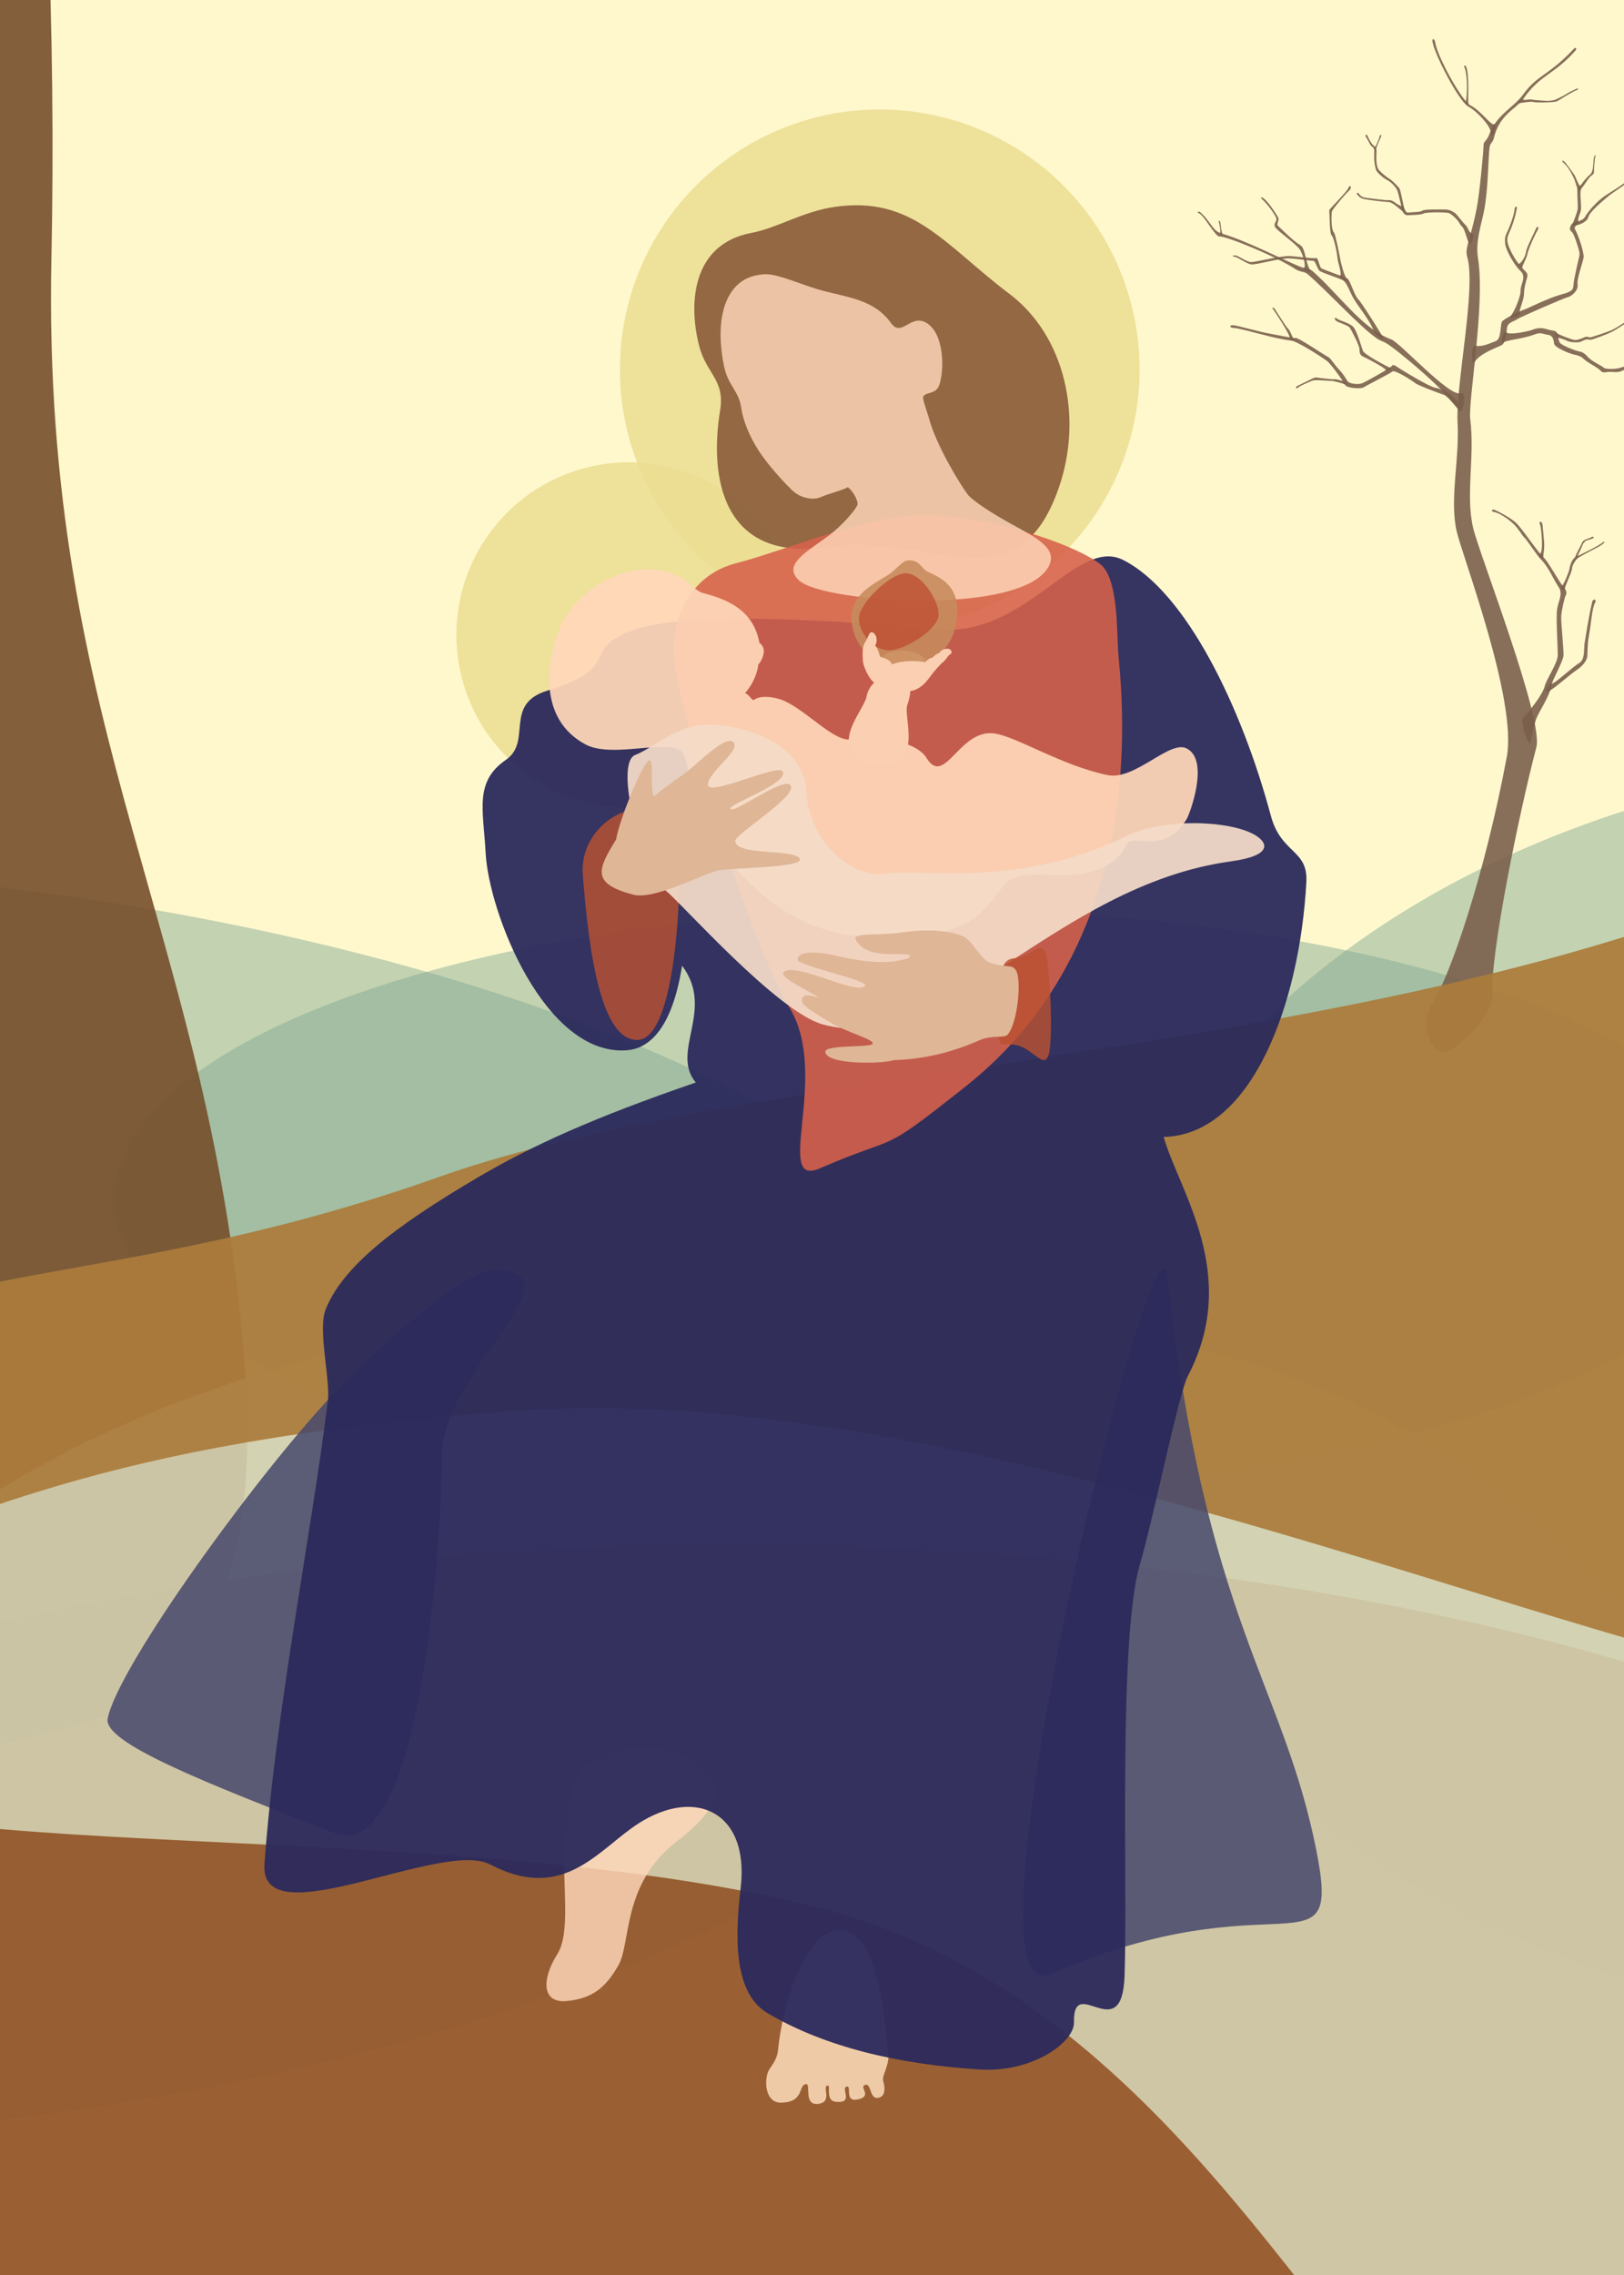 <?xml version="1.0" encoding="UTF-8" standalone="no"?>
<!-- Created with Inkscape (http://www.inkscape.org/) -->

<svg
   xmlns:dc="http://purl.org/dc/elements/1.1/"
   xmlns:cc="http://creativecommons.org/ns#"
   xmlns:rdf="http://www.w3.org/1999/02/22-rdf-syntax-ns#"
   xmlns:svg="http://www.w3.org/2000/svg"
   xmlns="http://www.w3.org/2000/svg"
   xmlns:sodipodi="http://sodipodi.sourceforge.net/DTD/sodipodi-0.dtd"
   xmlns:inkscape="http://www.inkscape.org/namespaces/inkscape"
   width="2500"
   height="3500"
   id="svg2"
   version="1.1"
   inkscape:version="0.48.4 r9939"
   sodipodi:docname="madonna.svg">
  <defs
     id="defs4" />
  <sodipodi:namedview
     id="base"
     pagecolor="#ffffff"
     bordercolor="#666666"
     borderopacity="1.0"
     inkscape:pageopacity="0.0"
     inkscape:pageshadow="2"
     inkscape:zoom="0.087500003"
     inkscape:cx="3566.8081"
     inkscape:cy="2606.1072"
     inkscape:document-units="px"
     inkscape:current-layer="layer3"
     showgrid="false"
     borderlayer="true"
     inkscape:window-width="1537"
     inkscape:window-height="878"
     inkscape:window-x="-8"
     inkscape:window-y="-8"
     inkscape:window-maximized="1" />
  <g
     inkscape:label="Base"
     inkscape:groupmode="layer"
     id="layer1"
     transform="translate(0,2447.638)"
     sodipodi:insensitive="true"
     style="display:inline">
    <rect
       style="fill:#fff8cd;fill-opacity:1;fill-rule:evenodd;stroke:none"
       id="rect3753"
       width="2500"
       height="3500"
       x="0"
       y="-2447.638" />
  </g>
  <g
     inkscape:groupmode="layer"
     id="layer3"
     inkscape:label="Background"
     style="display:inline;opacity:1">
    <path
       inkscape:connector-curvature="0"
       id="path3820"
       d="M 2688.06,1845.801 C 2688.06,2092.069 2125.872,2291.71 1432.376,2291.71 C 738.881,2291.71 176.692,2092.069 176.692,1845.801 C 176.692,1599.532 738.881,1399.892 1432.376,1399.892 C 2125.872,1399.892 2688.06,1599.532 2688.06,1845.801 z"
       style="fill:#81a991;fill-opacity:0.471;stroke:none" />
    <path
       style="fill:#81a991;fill-opacity:0.471;stroke:none"
       d="M 4463.775,2145.801 C 4463.775,2690.303 3841.464,3131.71 3073.805,3131.71 C 2306.146,3131.71 1683.835,2690.303 1683.835,2145.801 C 1683.835,1601.298 2306.146,1159.892 3073.805,1159.892 C 3841.464,1159.892 4463.775,1601.298 4463.775,2145.801 z"
       id="path3794"
       inkscape:connector-curvature="0" />
    <path
       style="fill:#7a5f4b;fill-opacity:0.894;stroke:none"
       d="M 2365.076,1149.757 C 2338.286,1251.273 2293.015,1473.539 2297.611,1530.237 C 2300.178,1561.92 2237.09,1621.978 2220.207,1619.162 C 2199.21,1615.661 2187.292,1571.205 2205.223,1543.142 C 2233.805,1498.408 2286.34,1342.28 2319.567,1164.436 C 2335.889,1077.07 2251.093,855.48 2242.346,817.169 C 2231.174,768.236 2246.963,706.971 2243.813,650.243 C 2240.599,592.365 2272.839,442.852 2258.599,395.004 C 2254.533,381.338 2264.077,367.186 2273.091,321.302 C 2277.932,296.665 2284.073,228.789 2283.881,222.191 C 2283.763,218.145 2289.012,216.462 2292.473,206.937 C 2303.388,176.893 2330.989,164.439 2344.496,145.662 C 2367.09,114.253 2382.819,117.558 2422.651,75.212 C 2425.848,71.813 2427.81,74.881 2425.623,77.388 C 2393.175,114.59 2370.926,114.845 2345.859,150.959 C 2333.631,168.575 2308.211,175.32 2299.552,213.043 C 2298.145,219.175 2293.893,219.777 2293.003,227.131 C 2290.776,245.527 2291,291.759 2284.56,324.376 C 2280.203,346.443 2271.108,371.327 2275.253,397.217 C 2286.738,468.941 2259.762,616.729 2263.318,644.935 C 2270.642,703.025 2255.697,761.578 2267.881,812.675 C 2277.616,853.499 2376.588,1106.132 2365.076,1149.757 z"
       id="path3800"
       inkscape:connector-curvature="0"
       sodipodi:nodetypes="ssssssssssssssssssssss" />
    <path
       inkscape:connector-curvature="0"
       id="path3791"
       d="M 1677.21,2313.14 C 1677.21,2857.642 642.437,3299.048 -634.019,3299.048 C -1910.475,3299.048 -2945.248,2857.642 -2945.248,2313.14 C -2945.248,1768.637 -1910.475,1327.231 -634.019,1327.231 C 642.437,1327.231 1677.21,1768.637 1677.21,2313.14 z"
       style="fill:#81a991;fill-opacity:0.471;stroke:none" />
    <path
       style="fill:#925528;fill-opacity:0.925;stroke:none"
       d="M 3509.616,3362.619 C 3509.616,3907.122 2444.09,4348.528 1129.697,4348.528 C -184.696,4348.528 -1250.222,3907.122 -1250.222,3362.619 C -1250.222,2818.117 -184.696,2376.71 1129.697,2376.71 C 2444.09,2376.71 3509.616,2818.117 3509.616,3362.619 z"
       id="path3788"
       inkscape:connector-curvature="0" />
    <path
       style="fill:#764d2a;fill-opacity:0.894;stroke:none"
       d="M 377.143,2105.546 C 398.508,2392.459 331.319,2593.426 140.084,2647.829 C -705.81,2888.473 -211.275,2409.215 -241.387,1862.941 C -252.646,1658.678 -536.133,948.822 -549.954,210.951 C -562.171,-441.236 -317.75,-1141.828 -152.899,-1151.203 C 19.557,-1161.009 93.424,-285.033 79.158,397.765 C 63.877,1129.167 327.619,1440.49 377.143,2105.546 z"
       id="path3797"
       inkscape:connector-curvature="0"
       sodipodi:nodetypes="sssssss" />
    <path
       style="fill:#d6d2b3;fill-opacity:0.889;stroke:none"
       d="M 2424.366,3831.33 C 2134.325,3940.494 1925.679,3108.339 1265.117,2936.345 C 665.06,2780.105 -354.753,2887.894 -339.411,2691.878 C -315.168,2382.125 478.272,1813.016 1814.234,2069.624 C 2683.888,2236.665 3283.841,3507.845 2424.366,3831.33 z"
       id="path3766"
       inkscape:connector-curvature="0"
       sodipodi:nodetypes="sssss" />
    <path
       style="fill:#ac7c3c;fill-opacity:0.926;stroke:none;display:inline"
       d="M 2771.165,1340.165 C 2129.769,1628.65 1175.818,1633.238 674.782,1811.025 C 173.746,1988.812 -125.259,1932.243 -347.492,2110.03 C -569.726,2287.817 -593.97,2501.969 -315.168,2421.157 C -36.365,2340.345 133.34,2219.127 791.96,2170.639 C 1450.579,2122.152 2298.512,2491.164 2751.061,2584.098 C 3203.609,2677.032 2929.442,2461.563 2941.564,2178.72 C 2953.686,1895.878 3073.337,1204.255 2771.165,1340.165 z"
       id="path3032"
       inkscape:connector-curvature="0"
       sodipodi:nodetypes="ssssssss" />
    <path
       style="fill:#7a5f4b;fill-opacity:0.894;stroke:none"
       d="M 2300.117,191.092 C 2295.075,193.465 2280.487,170.788 2263.472,162.003 C 2250.128,155.113 2212.095,86.061 2209.352,64.971 C 2208.729,60.186 2204.566,57.86 2205.102,63.425 C 2206.747,80.519 2245.131,155.411 2260.355,163.956 C 2275.329,172.362 2294.352,194.077 2295.005,203.423 C 2296.169,220.081 2305.726,188.453 2300.117,191.092 z"
       id="path3826"
       inkscape:connector-curvature="0"
       sodipodi:nodetypes="sssssss" />
    <path
       style="fill:#7a5f4b;fill-opacity:0.894;stroke:none"
       d="M 2246.035,631.494 C 2232.658,606.513 2150.905,537.978 2134.144,528.095 C 2129.295,525.237 2124.714,524.223 2120.24,521.219 C 2094.324,503.815 2041.75,446.133 2012.729,421.56 C 2007.922,417.491 2001.591,418.862 1994.484,414.212 C 1963.557,393.979 1887.741,363.115 1877.207,363.838 C 1872.432,364.166 1860.868,344.706 1852.34,334.181 C 1849.514,330.692 1846.571,328.242 1844.917,327.742 C 1842.686,327.068 1844.213,325.228 1845.549,325.533 C 1847.842,326.056 1848.939,327.742 1850.853,329.514 C 1855.048,333.398 1859.604,339.435 1864.251,345.755 C 1868.45,351.466 1872.072,356.802 1880.307,359.162 C 1917.615,369.856 1974.794,399.391 1999.691,409.592 C 2010.547,414.04 2015.519,412.568 2020.81,417.267 C 2062.818,454.578 2096.762,505.621 2141.523,522.07 C 2155.639,527.258 2231.158,611.381 2248.962,605.08 C 2259.403,601.385 2251.343,641.407 2246.035,631.494 z"
       id="path3828"
       inkscape:connector-curvature="0"
       sodipodi:nodetypes="sssssssssssssssss" />
    <path
       style="fill:#7a5f4b;fill-opacity:0.894;stroke:none"
       d="M 2006.647,413.861 C 2011.974,409.24 2004.654,389.87 2001.02,383.883 C 1996.686,376.744 1969.04,356.91 1963.989,350.85 C 1958.938,344.789 1965.494,340.985 1964.989,336.692 C 1964.484,332.399 1951.607,314.193 1943.028,306.655 C 1938.727,302.876 1942.449,302.768 1945.732,305.546 C 1954.372,312.609 1966.425,332.146 1967.94,335.177 C 1969.456,338.207 1965.15,344.942 1966.736,346.679 C 1969.429,349.627 1991.927,371.747 2001.617,377.113 C 2009.665,381.57 2009.665,404.538 2016.874,415.466 C 2020.812,421.436 2004.79,415.473 2006.647,413.861 z"
       id="path3830"
       inkscape:connector-curvature="0"
       sodipodi:nodetypes="ssscsccssss" />
    <path
       style="fill:#7a5f4b;fill-opacity:0.894;stroke:none"
       d="M 2114.643,508.572 C 2106.071,487.857 2087.143,467.857 2080.357,452.857 C 2073.571,437.857 2071.428,434.643 2068.214,431.786 C 2065,428.929 2034.286,419.643 2031.071,416.429 C 2027.857,413.214 2024.643,401.429 2022.143,401.429 C 2019.643,401.429 1993.714,397.827 1985.357,397.5 C 1969.907,396.896 1933.214,407.857 1926.071,406.786 C 1918.928,405.714 1905.714,395.714 1900.714,395 C 1895.714,394.286 1897.269,392.966 1901.555,392.966 C 1905.841,392.966 1919.286,403.214 1926.071,403.214 C 1932.857,403.214 1971.838,393.377 1985.087,393.932 C 1995.431,394.366 2021.688,398.341 2025.617,396.912 C 2029.546,395.483 2030.714,410.714 2034.286,412.857 C 2037.857,415 2070.357,426.429 2074.286,428.572 C 2078.214,430.714 2085.17,455 2090.527,460 C 2095.884,465 2128.056,516.288 2129.841,520.574 C 2131.627,524.86 2114.286,514.286 2114.643,508.572 z"
       id="path3832"
       inkscape:connector-curvature="0"
       sodipodi:nodetypes="csssssssssssssscc" />
    <path
       style="fill:#7a5f4b;fill-opacity:0.894;stroke:none"
       d="M 2062.678,424.643 C 2066.337,422.085 2059.643,404.464 2059.107,398.214 C 2058.571,391.964 2054.107,366.25 2049.821,361.964 C 2047.323,359.466 2046.985,342.684 2046.696,332.513 C 2046.49,325.235 2045.698,323.781 2046.964,322.143 C 2050,318.214 2073.928,294.286 2075.893,288.929 C 2077.857,283.572 2080.178,286.964 2079.107,290.536 C 2078.695,291.91 2075.445,294.224 2070.433,299.85 C 2062.425,308.841 2051.305,322.405 2050.536,324.822 C 2049.286,328.75 2049.119,351.945 2052.678,356.429 C 2055.749,360.297 2056.786,369.286 2058.393,375.179 C 2060,381.072 2063.036,398.75 2064.286,403.75 C 2065.536,408.75 2068.806,423.541 2074.643,431.429 C 2076.833,434.388 2058.738,427.398 2062.678,424.643 z"
       id="path3834"
       inkscape:connector-curvature="0"
       sodipodi:nodetypes="ssssssssssssss" />
    <path
       style="fill:#7a5f4b;fill-opacity:0.894;stroke:none"
       d="M 2246.886,631.913 C 2243.62,629.482 2229.269,609.783 2222.972,607.594 C 2216.674,605.406 2183.551,593.25 2179.19,589.77 C 2174.83,586.291 2147.299,568.3 2143.439,571.597 C 2139.58,574.894 2103.496,592.943 2099.272,595.89 C 2095.048,598.838 2072.937,597.107 2070.689,592.154 C 2068.44,587.201 2049.806,561.262 2043.804,556.209 C 2037.803,551.157 1996.696,524.703 1987.572,524.003 C 1983.928,523.724 1970.933,521.599 1955.712,517.867 C 1932.818,512.254 1905.114,504.356 1898.424,504.422 C 1893.119,504.475 1891.857,499.781 1898.657,500.351 C 1905.456,500.921 1939.763,510.831 1953.033,512.983 C 1959.62,514.051 1990.899,520.896 1994.63,519.924 C 1998.36,518.952 2038.366,546.212 2045.226,549.638 C 2048.592,551.32 2054.262,561.182 2061.839,569.068 C 2070.309,577.884 2073.206,586.267 2076.455,588.202 C 2079.661,590.11 2090.987,592.301 2097.71,589.3 C 2104.434,586.299 2140.818,565.937 2142.543,563.042 C 2144.268,560.148 2147.344,562.047 2152.601,565.687 C 2157.858,569.326 2200.561,595.21 2209.16,596.457 C 2217.76,597.703 2231.663,604.731 2235.324,608.939 C 2238.986,613.148 2244.106,618.755 2246.249,618.71 C 2248.391,618.664 2249.644,635.606 2246.886,631.913 z"
       id="path3836"
       inkscape:connector-curvature="0"
       sodipodi:nodetypes="cssccsssssssssssssssscc" />
    <path
       style="fill:#7a5f4b;fill-opacity:0.894;stroke:none"
       d="M 2140.513,566.012 C 2134.957,563.992 2100.107,545.304 2098.087,539.748 C 2096.066,534.192 2089.501,511.464 2084.197,504.14 C 2078.894,496.817 2062.479,493.534 2058.691,490.503 C 2054.903,487.473 2053.24,489.758 2056.27,493.041 C 2059.3,496.324 2074.853,500.1 2077.631,503.888 C 2080.409,507.676 2092.784,531.667 2092.784,537.223 C 2092.784,542.779 2093.541,546.567 2098.844,548.839 C 2104.148,551.112 2133.442,566.517 2133.442,569.548 C 2133.442,572.578 2145.816,567.527 2140.513,566.012 z"
       id="path3838"
       inkscape:connector-curvature="0"
       sodipodi:nodetypes="cssccssssc" />
    <path
       style="fill:#7a5f4b;fill-opacity:0.894;stroke:none"
       d="M 1985.446,519.464 C 1985.081,513.436 1964.403,481.968 1959.286,475 C 1957.78,472.949 1960.035,472.571 1961.932,474.666 C 1963.523,476.424 1978.467,501.239 1982.752,505.525 C 1987.038,509.811 1989.286,519.643 1991.786,521.429 C 1994.286,523.214 1985.774,524.859 1985.446,519.464 z"
       id="path3840"
       inkscape:connector-curvature="0"
       sodipodi:nodetypes="ssssss" />
    <path
       style="fill:#7a5f4b;fill-opacity:0.894;stroke:none"
       d="M 2270,531.786 C 2281.465,534.21 2291.428,528.929 2302.857,524.643 C 2311.422,521.431 2309.286,500 2312.143,495 C 2315,490 2342.857,477.143 2347.857,475.714 C 2351.536,474.663 2383.635,458.143 2405.285,452.551 C 2414.178,450.254 2418.939,447.49 2420.536,445.179 C 2422.568,442.236 2421.936,437.105 2423.182,430.639 C 2425.458,418.833 2428.994,403.412 2431.071,394.643 C 2432.349,389.248 2430.555,384.578 2428.511,377.876 C 2425.808,369.01 2422.133,358.463 2419.286,356.429 C 2414.286,352.857 2417.857,347.857 2419.286,345 C 2420.714,342.143 2436.294,340.219 2439.419,334.491 C 2444.442,325.285 2458.571,309.286 2471.428,300.714 C 2484.286,292.143 2507.197,279.87 2511.428,269.822 C 2512.857,266.429 2515.536,268.75 2514.286,271.429 C 2510.501,279.539 2482.321,296.25 2476.607,301.25 C 2470.893,306.25 2447.143,325 2445,334.286 C 2443.671,340.044 2434.585,344.725 2428.233,346.305 C 2424.571,347.217 2423.402,350.685 2424.643,352.857 C 2430.178,362.545 2438.571,388.572 2437.857,395.714 C 2437.143,402.857 2427.143,427.857 2428.571,437.857 C 2430,447.857 2417.857,456.429 2413.571,457.143 C 2409.286,457.857 2341.428,487.143 2335,491.429 C 2328.571,495.714 2320.357,495.714 2319.643,506.429 C 2318.928,517.143 2316.428,527.857 2312.143,530.714 C 2307.857,533.572 2277.857,543.214 2270,557.143 C 2265.227,565.605 2264.366,530.594 2270,531.786 z"
       id="path3842"
       inkscape:connector-curvature="0"
       sodipodi:nodetypes="sssssssssscssssscssssssssss" />
    <path
       style="fill:#7a5f4b;fill-opacity:0.894;stroke:none"
       d="M 2454.054,241.27 C 2451.802,248.016 2454.471,262.904 2447.447,268.77 C 2445.165,270.676 2439.945,275.719 2435.512,282.033 C 2433.533,284.852 2428.56,290.221 2428.34,291.985 C 2427.626,297.699 2429.411,317.699 2428.697,321.985 C 2427.983,326.27 2422.983,339.842 2420.483,344.842 C 2417.983,349.842 2431.193,345.217 2429.765,340.931 C 2428.336,336.645 2431.911,330.199 2433.34,324.842 C 2434.768,319.485 2432.983,306.627 2432.983,299.842 C 2432.983,293.056 2433.376,290.672 2436.233,287.815 C 2437.817,286.23 2444.578,275.313 2447.925,271.921 C 2450.615,269.194 2453.697,267.823 2453.697,265.913 C 2453.697,261.627 2454.59,245.117 2455.84,241.27 C 2456.975,237.775 2455.218,237.786 2454.054,241.27 z"
       id="path3844"
       inkscape:connector-curvature="0"
       sodipodi:nodetypes="sssscsssssssss" />
    <path
       style="fill:#7a5f4b;fill-opacity:0.894;stroke:none"
       d="M 2406.428,250 C 2402.478,246.595 2406.25,247.143 2407.678,248.036 C 2409.107,248.929 2422.678,267.143 2424.643,271.072 C 2426.607,275 2430.536,286.072 2433.214,286.607 C 2435.893,287.143 2429.464,296.072 2428.75,292.679 C 2428.036,289.286 2423.75,275.536 2422.143,272.679 C 2420.536,269.822 2415.359,257.699 2406.428,250 z"
       id="path3846"
       inkscape:connector-curvature="0"
       sodipodi:nodetypes="sssssss" />
    <path
       style="fill:#7a5f4b;fill-opacity:0.894;stroke:none"
       d="M 2313.754,527.126 C 2321.492,522.484 2342.843,521.949 2363.963,514.02 C 2372.46,510.83 2376.198,514.331 2382.358,515.03 C 2391.516,516.07 2391.449,523.412 2392.46,528.968 C 2393.47,534.524 2414.77,543.789 2424.366,545.809 C 2426.541,546.267 2433.156,547.668 2436.566,551.029 C 2444.25,558.601 2459.42,564.844 2464.194,570.566 C 2466.677,573.542 2470.787,572.922 2472.853,572.578 C 2481.945,571.063 2490.026,574.093 2495.582,571.063 C 2501.138,568.032 2553.16,550.86 2557.201,550.86 C 2561.242,550.86 2604.388,506.978 2617.015,501.422 C 2619.539,500.311 2621.69,500.481 2624.378,500.424 C 2635.137,500.197 2646.018,502.423 2652.155,503.383 C 2659.523,504.534 2656.218,501.068 2652.839,500.823 C 2648.428,500.503 2629.955,498.136 2623.999,496.271 C 2619.767,494.945 2617.158,495.813 2614.78,497.448 C 2606.699,503.004 2560.257,544.534 2553.691,547.059 C 2547.125,549.584 2498.337,564.306 2496.265,565.206 C 2489.959,567.946 2472.324,568.59 2468.991,565.803 C 2464.597,562.128 2457.349,559.406 2448.605,553.035 C 2444.774,550.245 2443.29,547.436 2440.277,545.104 C 2437.331,542.823 2435.328,541.347 2431.437,540.758 C 2425.362,539.839 2403.658,531.162 2401.133,527.121 C 2398.607,523.081 2398.607,512.979 2395.072,509.949 C 2393.427,508.539 2387.095,508.518 2380.684,506.33 C 2372.234,503.446 2364.273,505.297 2360.221,506.918 C 2352.645,509.949 2321.601,516.509 2318.035,510.714 C 2315.172,506.061 2308.854,530.066 2313.754,527.126 z"
       id="path3848"
       inkscape:connector-curvature="0"
       sodipodi:nodetypes="ssssssssssssssssssssssssssss" />
    <path
       style="fill:#7a5f4b;fill-opacity:0.894;stroke:none"
       d="M 2524.86,556.995 C 2525.396,555.319 2528.595,549.792 2532.484,544.904 C 2535.319,541.342 2542.373,537.956 2543.627,534.824 C 2544.557,532.503 2548.722,518.623 2549.644,507.251 C 2550.369,498.31 2553.375,490.62 2553.16,487.725 C 2552.655,480.907 2544.322,459.441 2541.291,455.4 C 2538.261,451.36 2541.165,448.961 2543.943,453.506 C 2546.721,458.052 2556.443,485.705 2557.201,488.483 C 2557.959,491.261 2552.655,503.635 2552.655,508.181 C 2552.655,512.726 2548.615,538.738 2544.069,540.506 C 2539.523,542.273 2532.558,550.977 2533.36,554.259 C 2533.888,556.415 2523.723,560.546 2524.86,556.995 z"
       id="path3858"
       inkscape:connector-curvature="0"
       sodipodi:nodetypes="ssssssssssss" />
    <path
       style="fill:#7a5f4b;fill-opacity:0.894;stroke:none"
       d="M 2555.657,485.587 C 2558.7,481.691 2568.64,465.574 2570.26,461.322 C 2571.88,457.07 2573.528,458.638 2572.414,462.314 C 2570.984,467.033 2565.405,473.536 2563.178,477.383 C 2560.95,481.23 2557.075,489.231 2556.062,490.851 C 2555.05,492.471 2553.628,488.184 2555.657,485.587 z"
       id="path3860"
       inkscape:connector-curvature="0"
       sodipodi:nodetypes="ssssss" />
    <path
       style="fill:#7a5f4b;fill-opacity:0.894;stroke:none"
       d="M 2396.25,512.322 C 2402.677,516.257 2419.464,522.5 2424.107,523.036 C 2428.75,523.572 2437.072,519.821 2440,518.482 C 2443.125,517.054 2446.764,519.62 2449.443,518.772 C 2452.488,517.807 2474.36,511.178 2482.478,507.165 C 2490.95,502.976 2504.738,493.692 2506.413,491.735 C 2507.652,490.287 2509.97,491.759 2508.648,492.985 C 2506.133,495.318 2488.86,506.438 2483.948,509.136 C 2473.151,515.067 2453.114,521.605 2450.414,522.431 C 2448.227,523.101 2443.147,521.832 2441.005,522.457 C 2438.151,523.289 2433.75,526.25 2429.821,526.607 C 2425.893,526.964 2416.786,526.607 2412.678,524.464 C 2408.571,522.322 2398.393,519.107 2396.607,519.286 C 2394.821,519.464 2393.842,510.847 2396.25,512.322 z"
       id="path3862"
       inkscape:connector-curvature="0"
       sodipodi:nodetypes="ssssssssssssss" />
    <path
       style="fill:#7a5f4b;fill-opacity:0.894;stroke:none"
       d="M 2071.562,591.786 C 2068.051,590.215 2053.348,585.893 2049.777,586.072 C 2046.205,586.25 2025.312,583.75 2020.67,585.536 C 2016.027,587.322 2000.669,593.571 1998.705,596.072 C 1996.741,598.571 1992.207,596.725 1996.849,594.046 C 2001.492,591.367 2016.384,584.643 2020.848,582.143 C 2025.312,579.643 2028.348,581.25 2032.812,581.607 C 2037.277,581.964 2051.205,584.107 2054.241,583.393 C 2057.277,582.679 2066.384,586.964 2067.991,585.536 C 2069.598,584.107 2074.843,593.253 2071.562,591.786 z"
       id="path3864"
       inkscape:connector-curvature="0"
       sodipodi:nodetypes="ssssssssss" />
    <path
       style="fill:#7a5f4b;fill-opacity:0.894;stroke:none"
       d="M 2261.448,374.92 C 2258.234,367.889 2256.494,359.569 2253.526,352.877 C 2251.572,348.473 2249.179,347.68 2247.681,344.911 C 2243.153,336.542 2234.962,330.141 2231.174,328.121 C 2227.386,326.101 2194.635,326.218 2191.352,328.491 C 2188.07,330.764 2170.818,330.899 2167.03,331.152 C 2163.242,331.404 2159.959,328.121 2158.948,324.586 C 2157.938,321.05 2153.053,298.605 2151.286,293.554 C 2149.518,288.503 2140.943,279.416 2134.831,276.603 C 2130.732,274.717 2120.31,266.249 2118.542,261.956 C 2117.438,259.275 2115.023,249.791 2115.378,238.747 C 2115.556,233.24 2116.393,228.329 2112.839,226.108 C 2108.747,223.552 2107.183,217.131 2102.885,210.943 C 2100.587,207.635 2103.918,205.775 2105.01,208.658 C 2106.778,213.326 2111.219,221.045 2113.744,223.065 C 2116.269,225.086 2119.047,228.369 2119.047,232.409 C 2119.047,236.45 2117.28,254.506 2122.457,261.198 C 2125.86,265.597 2135.968,273.573 2139.251,275.341 C 2142.534,277.108 2151.625,286.2 2154.15,289.735 C 2156.676,293.271 2160.464,319.03 2162.231,321.555 C 2163.999,324.08 2163.933,327.69 2169.236,326.932 C 2174.539,326.175 2186.728,326.606 2189.758,324.08 C 2192.789,321.555 2219.052,322.313 2225.366,322.313 C 2231.679,322.313 2237.235,325.848 2240.266,328.121 C 2243.296,330.394 2252.135,342.768 2256.176,346.304 C 2260.216,349.839 2260.469,357.163 2265.772,359.436 C 2271.075,361.709 2263.906,380.296 2261.448,374.92 z"
       id="path3866"
       inkscape:connector-curvature="0"
       sodipodi:nodetypes="sssssssssssssssssssssssssss" />
    <path
       style="fill:#7a5f4b;fill-opacity:0.894;stroke:none"
       d="M 2159.928,325.478 C 2156.523,323.897 2144.745,311.054 2137.391,310.816 C 2130.305,310.586 2103.895,307.413 2098.592,305.898 C 2093.289,304.383 2090.803,301.207 2089.054,298.781 C 2087.435,296.534 2090.726,296.099 2091.567,297.462 C 2092.968,299.732 2095.817,303.523 2102.383,304.281 C 2108.949,305.038 2133.797,308.454 2137.585,307.949 C 2141.373,307.444 2145.309,309.852 2147.582,311.647 C 2150.398,313.873 2156.666,317.659 2158.278,317.022 C 2160.755,316.044 2163.705,327.233 2159.928,325.478 z"
       id="path3868"
       inkscape:connector-curvature="0"
       sodipodi:nodetypes="ssssssssss" />
    <path
       style="fill:#7a5f4b;fill-opacity:0.894;stroke:none"
       d="M 2116.428,226.429 C 2119.421,223.214 2123.689,210.825 2124.012,208.855 C 2124.355,206.758 2127.151,207.43 2126.331,209.412 C 2124.481,213.882 2119.203,224.69 2118.036,230.893 C 2117.498,233.75 2114.303,228.711 2116.428,226.429 z"
       id="path3870"
       inkscape:connector-curvature="0"
       sodipodi:nodetypes="sssss" />
    <path
       style="fill:#7a5f4b;fill-opacity:0.894;stroke:none"
       d="M 2256.071,157.5 C 2258.173,151.76 2258.51,134.629 2258.153,126.772 C 2257.796,118.915 2256.538,108.056 2254.416,103.745 C 2252.906,100.679 2255.74,99.512 2257.019,102.743 C 2259.488,108.982 2259.939,118.558 2260.296,130.701 C 2260.653,142.844 2259.407,156.256 2260.803,160.447 C 2261.696,163.125 2255.188,159.912 2256.071,157.5 z"
       id="path3872"
       inkscape:connector-curvature="0"
       sodipodi:nodetypes="sssssss" />
    <path
       style="fill:#7a5f4b;fill-opacity:0.894;stroke:none"
       d="M 2338.187,158.668 C 2345.018,158.364 2355.865,155.638 2360.158,156.9 C 2364.451,158.163 2385.16,157.658 2391.22,156.9 C 2394.146,156.535 2395.946,156.902 2403.157,152.12 C 2410.294,147.387 2423.299,140.01 2426.45,139.002 C 2430.441,137.724 2429.961,135.065 2427.213,136.445 C 2423.645,138.237 2416.222,141.243 2412.181,144.021 C 2408.14,146.799 2395.534,153.097 2393.766,153.602 C 2391.999,154.107 2385.802,155.622 2379.742,155.117 C 2373.681,154.612 2360.158,153.87 2357.633,153.112 C 2355.107,152.355 2344.501,154.817 2343.996,152.607 C 2343.64,151.05 2333.646,158.87 2338.187,158.668 z"
       id="path3874"
       inkscape:connector-curvature="0"
       sodipodi:nodetypes="ssssssssssss" />
    <path
       style="fill:#7a5f4b;fill-opacity:0.894;stroke:none"
       d="M 1877.961,358.558 C 1879.768,357.652 1877.445,345.385 1876.272,341.444 C 1875.725,339.606 1877.294,338.733 1878.006,340.488 C 1879.231,343.507 1879.604,352.82 1880.438,354.608 C 1881.273,356.395 1881.097,359.456 1882.215,360.665 C 1883.332,361.874 1875.693,359.696 1877.961,358.558 z"
       id="path3876"
       inkscape:connector-curvature="0"
       sodipodi:nodetypes="ssssss" />
    <path
       style="fill:#7a5f4b;fill-opacity:0.894;stroke:none"
       d="M 2325.714,485.991 C 2333.563,475.696 2340.645,454.778 2340.667,448.888 C 2340.69,442.997 2341.739,440.316 2343.756,433.827 C 2344.927,430.06 2345.622,425.377 2343.941,421.382 C 2342.727,418.496 2339.805,416.348 2337.164,413.36 C 2330.868,406.233 2318.1,385.432 2317.101,374.861 C 2316.102,364.289 2317.608,362.699 2321.015,355.089 C 2324.422,347.48 2330.674,331.99 2331.838,320.339 C 2332.204,316.671 2335.54,317.716 2335.096,320.218 C 2332.44,335.187 2327.805,348.108 2324.391,355.579 C 2321.072,362.842 2319.108,367.372 2321.284,375.276 C 2323.046,381.681 2330.219,396.747 2339.352,407.651 C 2343.883,413.062 2346.558,415.555 2349.092,418.29 C 2352.413,421.874 2351.29,425.983 2350.512,428.286 C 2349.023,432.698 2346.135,444.284 2346.107,451.107 C 2346.061,462.396 2337.84,476.997 2339.466,482.2 C 2341.092,487.404 2320.847,492.373 2325.714,485.991 z"
       id="path3878"
       inkscape:connector-curvature="0"
       sodipodi:nodetypes="sssssssssssssssss" />
    <path
       style="fill:#7a5f4b;fill-opacity:0.894;stroke:none"
       d="M 2337.794,406.151 C 2342.06,404.725 2348.027,395.29 2349.098,387.79 C 2350.169,380.29 2360.898,360.192 2364.643,351.429 C 2366.723,346.562 2369.308,349.97 2367.725,352.607 C 2364.761,357.543 2353.571,380.714 2351.428,390.357 C 2349.286,400 2343.281,407.877 2343.301,412.228 C 2343.316,415.52 2335.84,406.804 2337.794,406.151 z"
       id="path3880"
       inkscape:connector-curvature="0"
       sodipodi:nodetypes="sssssss" />
    <path
       style="fill:#7a5f4b;fill-opacity:0.894;stroke:none"
       d="M 2344.896,1103.762 C 2355.99,1092.593 2374.885,1067.92 2377.909,1055.826 C 2380.932,1043.733 2398.064,1020.554 2398.064,1007.453 C 2398.064,994.352 2395.041,950.01 2397.056,936.909 C 2399.072,923.808 2406.679,913.822 2399.072,902.644 C 2391,890.785 2384.354,873.065 2372.515,861.05 C 2365.116,853.541 2350.686,830.577 2346.667,827.061 C 2343.311,824.124 2338.122,814.1 2330.655,806.802 C 2320.187,796.571 2306.698,788.78 2300.31,787.758 C 2294.011,786.75 2297.026,782.781 2300.71,784.354 C 2308.185,787.547 2324.583,796.282 2333.491,804.121 C 2342.398,811.96 2368.409,851.153 2375.535,856.854 C 2382.661,862.555 2400.119,895.335 2405.464,901.036 C 2410.809,906.736 2412.59,912.081 2410.452,915.644 C 2408.315,919.207 2403.683,940.229 2403.326,948.78 C 2402.97,957.331 2407.246,999.732 2406.889,1008.283 C 2406.533,1016.834 2390.174,1045.168 2388.718,1053.177 C 2385.155,1072.774 2369.121,1094.152 2364.845,1106.266 C 2360.57,1118.381 2357.363,1136.196 2355.582,1142.966 C 2353.8,1149.735 2338.774,1109.925 2344.896,1103.762 z"
       id="path3882"
       inkscape:connector-curvature="0"
       sodipodi:nodetypes="ssssssssssssssssssss" />
    <path
       style="fill:#7a5f4b;fill-opacity:0.894;stroke:none"
       d="M 2403.688,902.302 C 2406.506,901.178 2415.364,879.835 2415.867,875.883 C 2416.37,871.932 2419.227,859.746 2426.226,856.501 C 2431.285,854.155 2462.486,839.22 2467.361,834.311 C 2469.503,832.154 2470.796,833.732 2468.691,835.753 C 2467.221,837.165 2463.112,840.196 2457.251,843.156 C 2445.89,848.896 2430.631,856.954 2428.344,859.1 C 2424.878,862.353 2419.815,870.672 2419.908,875.213 C 2419.997,879.562 2409.548,900.5 2408.769,906.242 C 2408.065,911.424 2400.237,903.679 2403.688,902.302 z"
       id="path3884"
       inkscape:connector-curvature="0"
       sodipodi:nodetypes="ssssssssss" />
    <path
       style="fill:#7a5f4b;fill-opacity:0.894;stroke:none"
       d="M 2384.799,1063.332 C 2398.668,1054.737 2413.481,1039.994 2428.98,1029.483 C 2435.99,1024.729 2443.41,1015.943 2443.589,1008.995 C 2443.682,1005.343 2443.933,989.772 2445.784,979.448 C 2449.392,959.33 2451.022,934.864 2455.347,927.58 C 2458.732,921.879 2452.33,920.445 2451.071,925.799 C 2444.654,953.077 2441.807,976.215 2439.669,987.261 C 2437.532,998.306 2440.916,1014.34 2430.584,1020.397 C 2420.251,1026.454 2392.281,1052.999 2388.362,1051.93 C 2384.442,1050.861 2373.37,1070.414 2384.799,1063.332 z"
       id="path3886"
       inkscape:connector-curvature="0"
       sodipodi:nodetypes="ssssssssss" />
    <path
       style="fill:#7a5f4b;fill-opacity:0.894;stroke:none"
       d="M 2424.432,858.11 C 2426.815,850.572 2434.286,838.572 2435.357,835 C 2435.725,833.773 2438.007,831.46 2439.838,830.475 C 2443.337,828.593 2447.57,828.216 2450.357,826.072 C 2451.991,824.814 2454.949,826.975 2452.457,828.128 C 2449.325,829.576 2445.017,830.503 2442.834,831.282 C 2440.36,832.165 2440.112,832.913 2438.214,835 C 2436.549,836.832 2434.851,842.011 2432.817,846.418 C 2430.489,851.463 2427.975,855.69 2428.928,856.072 C 2430.714,856.786 2423.433,861.269 2424.432,858.11 z"
       id="path3888"
       inkscape:connector-curvature="0"
       sodipodi:nodetypes="ssssssssss" />
    <path
       style="fill:#7a5f4b;fill-opacity:0.894;stroke:none"
       d="M 2370.357,852.679 C 2373.662,849.374 2373.571,842.143 2373.75,838.214 C 2373.928,834.286 2372.857,811.429 2370.536,806.429 C 2368.214,801.429 2373.214,802.143 2374.107,805 C 2375,807.857 2375.893,823.393 2376.964,833.214 C 2378.036,843.036 2375.609,853.003 2375.714,856.786 C 2375.893,863.214 2367.588,855.448 2370.357,852.679 z"
       id="path3890"
       inkscape:connector-curvature="0"
       sodipodi:nodetypes="sssssss" />
  </g>
  <g
     inkscape:groupmode="layer"
     id="layer2"
     inkscape:label="Madonna"
     style="display:inline">
    <path
       style="fill:#48496c;fill-opacity:0.862;stroke:none;display:inline"
       d="M 2026.352,2846.555 C 2066.053,3046.926 1968.401,2884.26 1616.244,3037.35 C 1463.776,3103.631 1780.243,1812.561 1797.032,1964.498 C 1855.405,2492.783 1975.473,2589.773 2026.352,2846.555 z"
       id="path3817"
       inkscape:connector-curvature="0"
       sodipodi:nodetypes="ssss" />
    <path
       transform="matrix(0.664,0,0,0.664,42.367,690.383)"
       d="M 1794.286,431.429 A 400,400 0 1 1 994.286,431.429 A 400,400 0 1 1 1794.286,431.429 z"
       sodipodi:ry="400"
       sodipodi:rx="400"
       sodipodi:cy="431.42865"
       sodipodi:cx="1394.2856"
       id="path3785"
       style="fill:#ebdd92;fill-opacity:0.862;stroke:none"
       sodipodi:type="arc" />
    <path
       sodipodi:type="arc"
       style="fill:#ebdd92;fill-opacity:0.862;stroke:none"
       id="path3015"
       sodipodi:cx="1394.2856"
       sodipodi:cy="431.42865"
       sodipodi:rx="400"
       sodipodi:ry="400"
       d="M 1794.286,431.429 A 400,400 0 1 1 994.286,431.429 A 400,400 0 1 1 1794.286,431.429 z"
       transform="translate(-40,136.975)" />
    <path
       style="fill:#7e4e30;fill-opacity:0.815;stroke:none"
       d="M 1630.067,750.035 C 1565.268,937.641 1431.544,817.687 1273.939,841.362 C 1112.545,865.606 1091.429,735.536 1108.572,631.26 C 1116.248,584.566 1087.659,575.07 1076.648,533.492 C 1059.629,469.227 1063.904,375.856 1156.798,358.302 C 1196.935,350.717 1234.948,325.678 1284.286,318.403 C 1405.142,300.582 1453.562,376.378 1554.193,452.348 C 1639.041,516.405 1667.715,641.035 1630.067,750.035 z"
       id="path3780"
       inkscape:connector-curvature="0"
       sodipodi:nodetypes="ssssssss" />
    <path
       style="fill:#ffd8ba;fill-opacity:0.82;stroke:none"
       d="M 1032.563,2840.369 C 957.832,2905.648 971.31,2990.507 951.652,3024.248 C 932.08,3057.84 912.294,3074.636 872.452,3078.512 C 834.406,3082.214 832.95,3046.059 858.154,3006.006 C 879.065,2972.777 865.204,2895.555 869.452,2848.943 C 873.651,2802.862 871.661,2738.438 905.365,2713.174 C 970.259,2664.53 1091.556,2690.436 1100.328,2753.857 C 1105.162,2788.802 1044.171,2830.229 1032.563,2840.369 z"
       id="path3771"
       inkscape:connector-curvature="0"
       sodipodi:nodetypes="ssssssss" />
    <path
       style="fill:#ffdebd;fill-opacity:0.841;stroke:none"
       d="M 1367.46,3156.974 C 1369.675,3178.621 1357.236,3192.487 1359.566,3201.093 C 1363.694,3216.346 1361.438,3225.984 1351.49,3227.466 C 1337.985,3229.479 1341.72,3203.172 1331.142,3207.747 C 1322.728,3211.386 1343.929,3225.606 1319.534,3230.081 C 1299.774,3233.707 1311.361,3208.644 1303.812,3210.06 C 1292.853,3212.117 1316.13,3236.853 1286.058,3233.435 C 1270.75,3231.696 1278.572,3208.662 1274.923,3208.584 C 1263.705,3208.343 1283.677,3234.468 1258.705,3236.824 C 1236.878,3238.883 1248.388,3206.038 1241.235,3206.294 C 1228.167,3206.762 1239.343,3234.947 1201.286,3234.841 C 1181.46,3234.786 1175.948,3209.03 1181.498,3189.893 C 1184.506,3179.522 1195.97,3172.791 1197.828,3152.865 C 1203.444,3092.642 1236.702,2968.101 1293.039,2969.179 C 1349.375,2970.258 1360.834,3092.22 1367.46,3156.974 z"
       id="path3793"
       inkscape:connector-curvature="0"
       sodipodi:nodetypes="sssssssssssssss" />
    <path
       style="fill:#48496c;fill-opacity:0.862;stroke:none"
       d="M 680,2241.26 C 680,2373.02 647.348,2871.222 514.919,2819.926 C 315.761,2742.783 158.648,2681.03 165.714,2644.118 C 179.959,2569.71 371.151,2301.726 496.778,2162.297 C 562.989,2088.813 710.764,1954.118 760,1954.118 C 902.016,1954.118 680,2109.501 680,2241.26 z"
       id="path3814"
       inkscape:connector-curvature="0"
       sodipodi:nodetypes="ssssss" />
    <path
       style="fill:#2c2a5c;fill-opacity:0.947;stroke:none"
       d="M 2011.01,1356.909 C 2001.002,1542.343 1928.103,1745.626 1791.401,1749.192 C 1814.604,1831.812 1910.345,1960.536 1828.653,2116.816 C 1814.193,2144.48 1775.744,2335.606 1754.726,2406.878 C 1721.357,2520.027 1736.126,2900.694 1731.192,3039.69 C 1727.216,3151.678 1651.627,3034.732 1653.305,3111.283 C 1653.974,3141.801 1589.535,3189.067 1507.843,3183.829 C 1383.025,3175.825 1270.756,3149.653 1181.564,3097.168 C 1124.612,3063.655 1133.346,2964.285 1140.291,2903.409 C 1153.915,2783.982 1064.941,2746.001 973.028,2812.004 C 915.367,2853.411 861.852,2924.687 754.56,2868.356 C 680.035,2829.228 399.029,2982.799 407.156,2867.939 C 423.498,2637.003 479.276,2360.607 504.681,2155.432 C 508.801,2122.16 488.721,2045.302 501.433,2014.128 C 527.938,1949.128 603.672,1889.065 735.057,1811.699 C 816.818,1763.554 912.581,1719.72 1071.105,1665.436 C 1031.397,1617.533 1101.186,1553.632 1049.987,1485.646 C 1032.156,1598.707 988.201,1614.386 963.739,1615.911 C 838.152,1623.74 752.427,1404.114 747.581,1312.113 C 744.095,1245.925 729.726,1202.826 778.833,1168.944 C 820.02,1140.526 774.367,1083.12 843.082,1062.342 C 964.228,1025.71 888.308,998.422 978.731,968.282 C 1073.813,936.588 1331.839,958.7 1446.289,968.313 C 1579.871,979.532 1657.418,825.304 1728.969,861.489 C 1825.844,910.479 1911.667,1088.074 1956.33,1254.939 C 1972.122,1313.939 2013.738,1306.372 2011.01,1356.909 z"
       id="path3756"
       inkscape:connector-curvature="0"
       sodipodi:nodetypes="scsssssssssssssccsssssssss" />
    <path
       style="fill:#d7624b;fill-opacity:0.884;stroke:none"
       d="M 1721.241,1001.373 C 1724.923,1057.208 1778.806,1440.18 1486.212,1671.691 C 1347.938,1781.099 1391.731,1741.369 1261.794,1797.551 C 1190.142,1828.533 1277.295,1655.743 1216.604,1552.419 C 1146.063,1432.325 1036.924,1067.446 1036.924,1001.229 C 1036.924,945.225 1065.649,883.573 1133.579,866.401 C 1211.939,846.592 1349.916,784.787 1443.508,792.791 C 1557.128,802.509 1662.667,842.968 1694.329,868.458 C 1721.365,890.225 1719.223,970.779 1721.241,1001.373 z"
       id="path3777"
       inkscape:connector-curvature="0"
       sodipodi:nodetypes="sssssssss" />
    <path
       style="fill:#ffd8ba;fill-opacity:0.82;stroke:none"
       d="M 1371.591,496.953 C 1387.987,519.75 1401.224,482.956 1425.317,496.261 C 1452.308,511.166 1454.34,564.006 1446.58,590.408 C 1441.52,607.629 1427.479,601.785 1421.325,609.864 C 1419.246,612.592 1428.171,636.338 1430.054,643.431 C 1441.225,685.515 1478.818,746.502 1489.622,760.655 C 1497.068,770.407 1528.163,790.492 1558.395,807.009 C 1593.839,826.372 1627.718,843.289 1615.256,869.652 C 1577.88,948.724 1268.855,927.71 1230.537,893.361 C 1204.599,870.109 1238.319,851.087 1272.251,826.583 C 1299.074,807.214 1319.733,780.483 1320.115,776.132 C 1320.793,768.41 1311.344,753.58 1305.125,749.603 C 1294.795,755.158 1276.057,759.24 1263.265,764.876 C 1251.075,770.247 1231.729,765.938 1219.991,754.789 C 1210.791,746.052 1189.506,723.707 1173.99,702.249 C 1158.903,681.383 1144.627,652.837 1140.864,626.375 C 1137.418,602.146 1120.851,592.612 1114.939,564.901 C 1104.32,515.129 1108.587,472.302 1127.569,446.864 C 1138.596,432.087 1153.919,423.512 1175.922,421.979 C 1197.612,420.468 1233.529,438.578 1267.812,447.553 C 1307.725,458.003 1346.32,461.816 1371.591,496.953 z"
       id="path3759"
       inkscape:connector-curvature="0"
       sodipodi:nodetypes="ssssssssssscsssssssss" />
    <path
       style="fill:#ffd8ba;fill-opacity:0.926;stroke:none"
       d="M 996.844,875.875 C 939.758,876.26 880.804,918.798 862.125,964.969 C 839.001,1022.128 830.443,1107.489 901.438,1145.344 C 945.623,1168.903 1040.262,1131.283 1052.5,1161.438 C 1068.46,1200.761 1063.923,1259.896 1113.781,1316.25 C 1189.2,1401.494 1262.248,1455.801 1407.562,1440.031 C 1482.322,1431.918 1503.039,1419.061 1543.469,1364.281 C 1572.622,1324.781 1646.17,1364.828 1704.031,1331.281 C 1743.703,1308.281 1722.621,1291.82 1752.219,1293.531 C 1789.377,1295.68 1807.825,1291.721 1827.125,1259.469 C 1830.926,1253.117 1862.839,1170.12 1826.812,1151.438 C 1800.635,1137.863 1747.182,1201.059 1705.062,1192.469 C 1634.879,1178.154 1564.568,1132.986 1530.5,1128.375 C 1476.606,1121.081 1454.148,1212.003 1426.125,1165.875 C 1410.998,1140.976 1351.746,1130.015 1309.781,1137.469 C 1284.474,1141.964 1241.612,1092.987 1206.067,1077.779 C 1191.223,1071.427 1168.752,1069.43 1160.201,1077.171 C 1154.682,1074.841 1153.74,1068.953 1146.906,1066.438 C 1156.011,1056.114 1165.03,1040.509 1167.375,1022.469 C 1172.777,1016.103 1175.812,1008.01 1175.812,1001.906 C 1175.812,996.376 1173.306,992.116 1169.031,988.906 C 1160.291,940.935 1123.363,922.817 1082.581,912.491 C 1071.827,909.768 1062.495,897.686 1051.75,890.969 C 1034.695,880.306 1015.872,875.747 996.844,875.875 z"
       id="path3762"
       inkscape:connector-curvature="0"
       sodipodi:nodetypes="sssssssssssssssscccscsss" />
    <path
       style="fill:#ba5132;fill-opacity:0.815;stroke:none"
       d="M 1045.511,1357.524 C 1045.511,1414.331 1034.572,1599.933 980.921,1599.933 C 927.27,1599.933 907.244,1477.104 897.143,1345.546 C 892.794,1288.906 940.635,1242.689 994.286,1242.689 C 1047.936,1242.689 1045.511,1300.718 1045.511,1357.524 z"
       id="path3783"
       inkscape:connector-curvature="0"
       sodipodi:nodetypes="sssss" />
    <path
       style="fill:#fbcfb2;fill-opacity:1;stroke:none"
       d="M 1426.071,1021.607 C 1426.071,1033.146 1401.843,1051.071 1381.428,1051.071 C 1361.014,1051.071 1352.143,1033.146 1352.143,1021.607 C 1352.143,1010.068 1368.692,1000.714 1389.107,1000.714 C 1409.522,1000.714 1426.071,1010.068 1426.071,1021.607 z"
       id="path3798"
       inkscape:connector-curvature="0"
       sodipodi:nodetypes="sssss" />
    <path
       style="fill:#c78b5c;fill-opacity:0.884;stroke:none"
       d="M 1473.572,939.117 C 1473.572,993.557 1439.469,1025.546 1386.607,1025.546 C 1333.746,1025.546 1308.532,980.124 1310.714,946.26 C 1312.71,915.286 1341.738,899.873 1365.859,885.317 C 1380.008,876.778 1388.721,861.975 1399.286,861.975 C 1416.934,861.975 1418.222,875.456 1429.235,880.217 C 1451.208,889.716 1473.572,902.853 1473.572,939.117 z"
       id="path3774"
       inkscape:connector-curvature="0"
       sodipodi:nodetypes="sssssss" />
    <path
       style="fill:#fbcfb2;fill-opacity:1;stroke:none"
       d="M 1464.826,1002.694 C 1465.504,1005.513 1462.915,1006.018 1460.617,1008.21 C 1458.82,1009.925 1455.213,1016.137 1451.149,1019.142 C 1447.629,1021.745 1439.682,1030.95 1435.261,1036.617 C 1427.47,1046.606 1416.763,1064.155 1395.057,1063.552 C 1364.713,1062.708 1360.908,1038.326 1364.596,1029.499 C 1369.811,1017.012 1406.669,1014.87 1424.176,1018.869 C 1426.958,1015.445 1430.694,1012.603 1435.841,1011.622 C 1437.697,1009.085 1441.735,1005.669 1445.58,1004.844 C 1450.072,997.41 1462.982,995.031 1464.826,1002.694 z"
       id="path3792"
       inkscape:connector-curvature="0"
       sodipodi:nodetypes="sssssscccs" />
    <path
       style="fill:#bd482d;fill-opacity:0.704;stroke:none"
       d="M 1445,945.546 C 1445,968.032 1392.635,1000.546 1368.572,1000.546 C 1344.508,1000.546 1322.143,973.746 1322.143,951.26 C 1322.143,928.774 1370.222,881.975 1394.286,881.975 C 1418.35,881.975 1445,923.06 1445,945.546 z"
       id="path3796"
       inkscape:connector-curvature="0"
       sodipodi:nodetypes="sssss" />
    <path
       style="fill:#f5dcc9;fill-opacity:0.926;stroke:none"
       d="M 1895.046,1325.142 C 1621.217,1362.885 1453.354,1626.768 1266.881,1576.119 C 1196.788,1557.081 1049.685,1390.112 1025.305,1370.599 C 989.057,1341.587 944.305,1174.591 977.828,1161.497 C 1012.131,1148.098 1044.643,1108.023 1110.158,1116.04 C 1148.603,1120.745 1236.902,1141.585 1241.454,1219.832 C 1245.778,1294.161 1311.56,1352.268 1361.839,1344.111 C 1415.995,1335.326 1567.754,1367.982 1733.361,1286.485 C 1791.033,1258.103 1892.611,1262.098 1931.164,1284.158 C 1951.39,1295.73 1960.935,1316.06 1895.046,1325.142 z"
       id="path3043"
       inkscape:connector-curvature="0"
       sodipodi:nodetypes="ssssssssss" />
    <path
       style="fill:#dfb696;fill-opacity:1;stroke:none"
       d="M 1123.812,1139.912 C 1109.439,1139.738 1080.342,1168.319 1063.906,1181.943 C 1047.934,1195.184 1027.537,1207.751 1006.312,1225.412 C 999.986,1211.685 1007.133,1169.818 999.656,1169.818 C 991.006,1169.818 953.432,1260.039 948.438,1291.506 C 948.149,1291.971 947.85,1292.411 947.562,1292.881 C 919.659,1338.489 910.514,1359.426 974.938,1376.475 C 1006.659,1384.869 1079.249,1345.761 1105.062,1339.162 C 1120.569,1335.198 1237.906,1335.274 1231.312,1321.412 C 1223.56,1305.112 1132.718,1317.416 1131.74,1293.796 C 1131.307,1283.352 1228.163,1224.916 1217.062,1208.256 C 1207.082,1193.276 1124.803,1255.986 1124.375,1243.818 C 1124.101,1236.036 1213.81,1205.272 1205.062,1186.975 C 1198.681,1173.628 1088.38,1227.491 1089.689,1206.756 C 1090.951,1186.763 1141.566,1154.049 1128.969,1141.881 C 1127.596,1140.555 1125.866,1139.937 1123.812,1139.912 z"
       id="path3765"
       inkscape:connector-curvature="0"
       sodipodi:nodetypes="cscsccssscsssscc" />
    <path
       style="fill:#ba5132;fill-opacity:0.815;stroke:none"
       d="M 1612.929,1483.018 C 1616.741,1519.535 1619.137,1566.306 1617.236,1600.53 C 1613.828,1661.899 1594.728,1612.105 1561.969,1607.321 C 1543.756,1604.661 1539.093,1611.301 1538.184,1599.349 C 1536.662,1579.341 1534.44,1576.487 1537.896,1545.157 C 1541.581,1511.744 1535.023,1475.314 1562.02,1474.207 C 1588.81,1473.108 1607.878,1434.639 1612.929,1483.018 z"
       id="path3786"
       inkscape:connector-curvature="0"
       sodipodi:nodetypes="sssssss" />
    <path
       style="fill:#dfb696;fill-opacity:1;stroke:none"
       d="M 1564.781,1494.509 C 1572.312,1509.55 1566.928,1573.443 1550.959,1592.008 C 1546.243,1597.491 1526.441,1592.026 1507.912,1600.307 C 1469.698,1617.385 1424.241,1629.829 1376.434,1630.875 C 1358.503,1637.101 1271.975,1638.282 1270.467,1618.383 C 1269.571,1606.556 1340.991,1612.188 1343.345,1605.804 C 1346.02,1598.55 1301.752,1588.28 1274.184,1570.706 C 1252.174,1556.675 1229.981,1545.512 1235.028,1535.589 C 1239.18,1527.427 1250.457,1532.782 1260.984,1534.498 C 1235.362,1519.634 1198.083,1502.015 1206.731,1495.214 C 1226.216,1479.891 1319.561,1532.415 1331.645,1516.365 C 1337.703,1508.318 1228.284,1485.596 1227.936,1476.567 C 1227.45,1463.924 1253.112,1463.033 1281.477,1469.202 C 1300.732,1473.389 1330.057,1480.102 1357.855,1480.223 C 1377.229,1480.307 1399.901,1475.353 1400.915,1471.835 C 1402.831,1465.18 1374.181,1469.778 1352.094,1466.601 C 1336.089,1464.298 1322.333,1456.592 1316.865,1444.504 C 1312.597,1435.067 1356.962,1438.887 1381.463,1435.316 C 1418.517,1429.915 1454.297,1429.232 1482.072,1440.179 C 1496.972,1446.053 1508.269,1475.663 1524.812,1481.206 C 1551.58,1490.176 1558.42,1481.805 1564.781,1494.509 z"
       id="path3768"
       inkscape:connector-curvature="0"
       sodipodi:nodetypes="ssscsssscssssssssssss" />
    <path
       style="fill:#fbcfb2;fill-opacity:1;stroke:none"
       d="M 1354.597,1009.79 C 1358.811,1013.481 1390.492,1015.198 1362.303,1048.367 C 1345.993,1067.558 1328.678,1026.157 1328.412,1017.112 C 1328.231,1010.965 1326.613,996.333 1331.023,989.487 C 1336.378,981.174 1337.868,972.095 1341.988,972.598 C 1347.158,973.231 1352.703,982.995 1347.332,993.192 C 1351.541,998.633 1353.051,1003.995 1354.597,1009.79 z"
       id="path3789"
       inkscape:connector-curvature="0"
       sodipodi:nodetypes="csssscc" />
    <path
       style="fill:#fbcfb2;fill-opacity:1;stroke:none"
       d="M 1396.536,1085.23 C 1393.66,1094.463 1399.861,1118.982 1398.545,1138.618 C 1396.787,1164.864 1383.847,1185.194 1339.462,1175.639 C 1313.388,1170.026 1303.264,1151.378 1307.538,1130.371 C 1311.985,1108.514 1331.43,1084.163 1333.748,1072.384 C 1338.111,1050.214 1356.01,1038.472 1377.848,1043.309 C 1407.065,1049.781 1403.102,1064.151 1396.536,1085.23 z"
       id="path3795"
       inkscape:connector-curvature="0"
       sodipodi:nodetypes="sssssss" />
  </g>
</svg>
